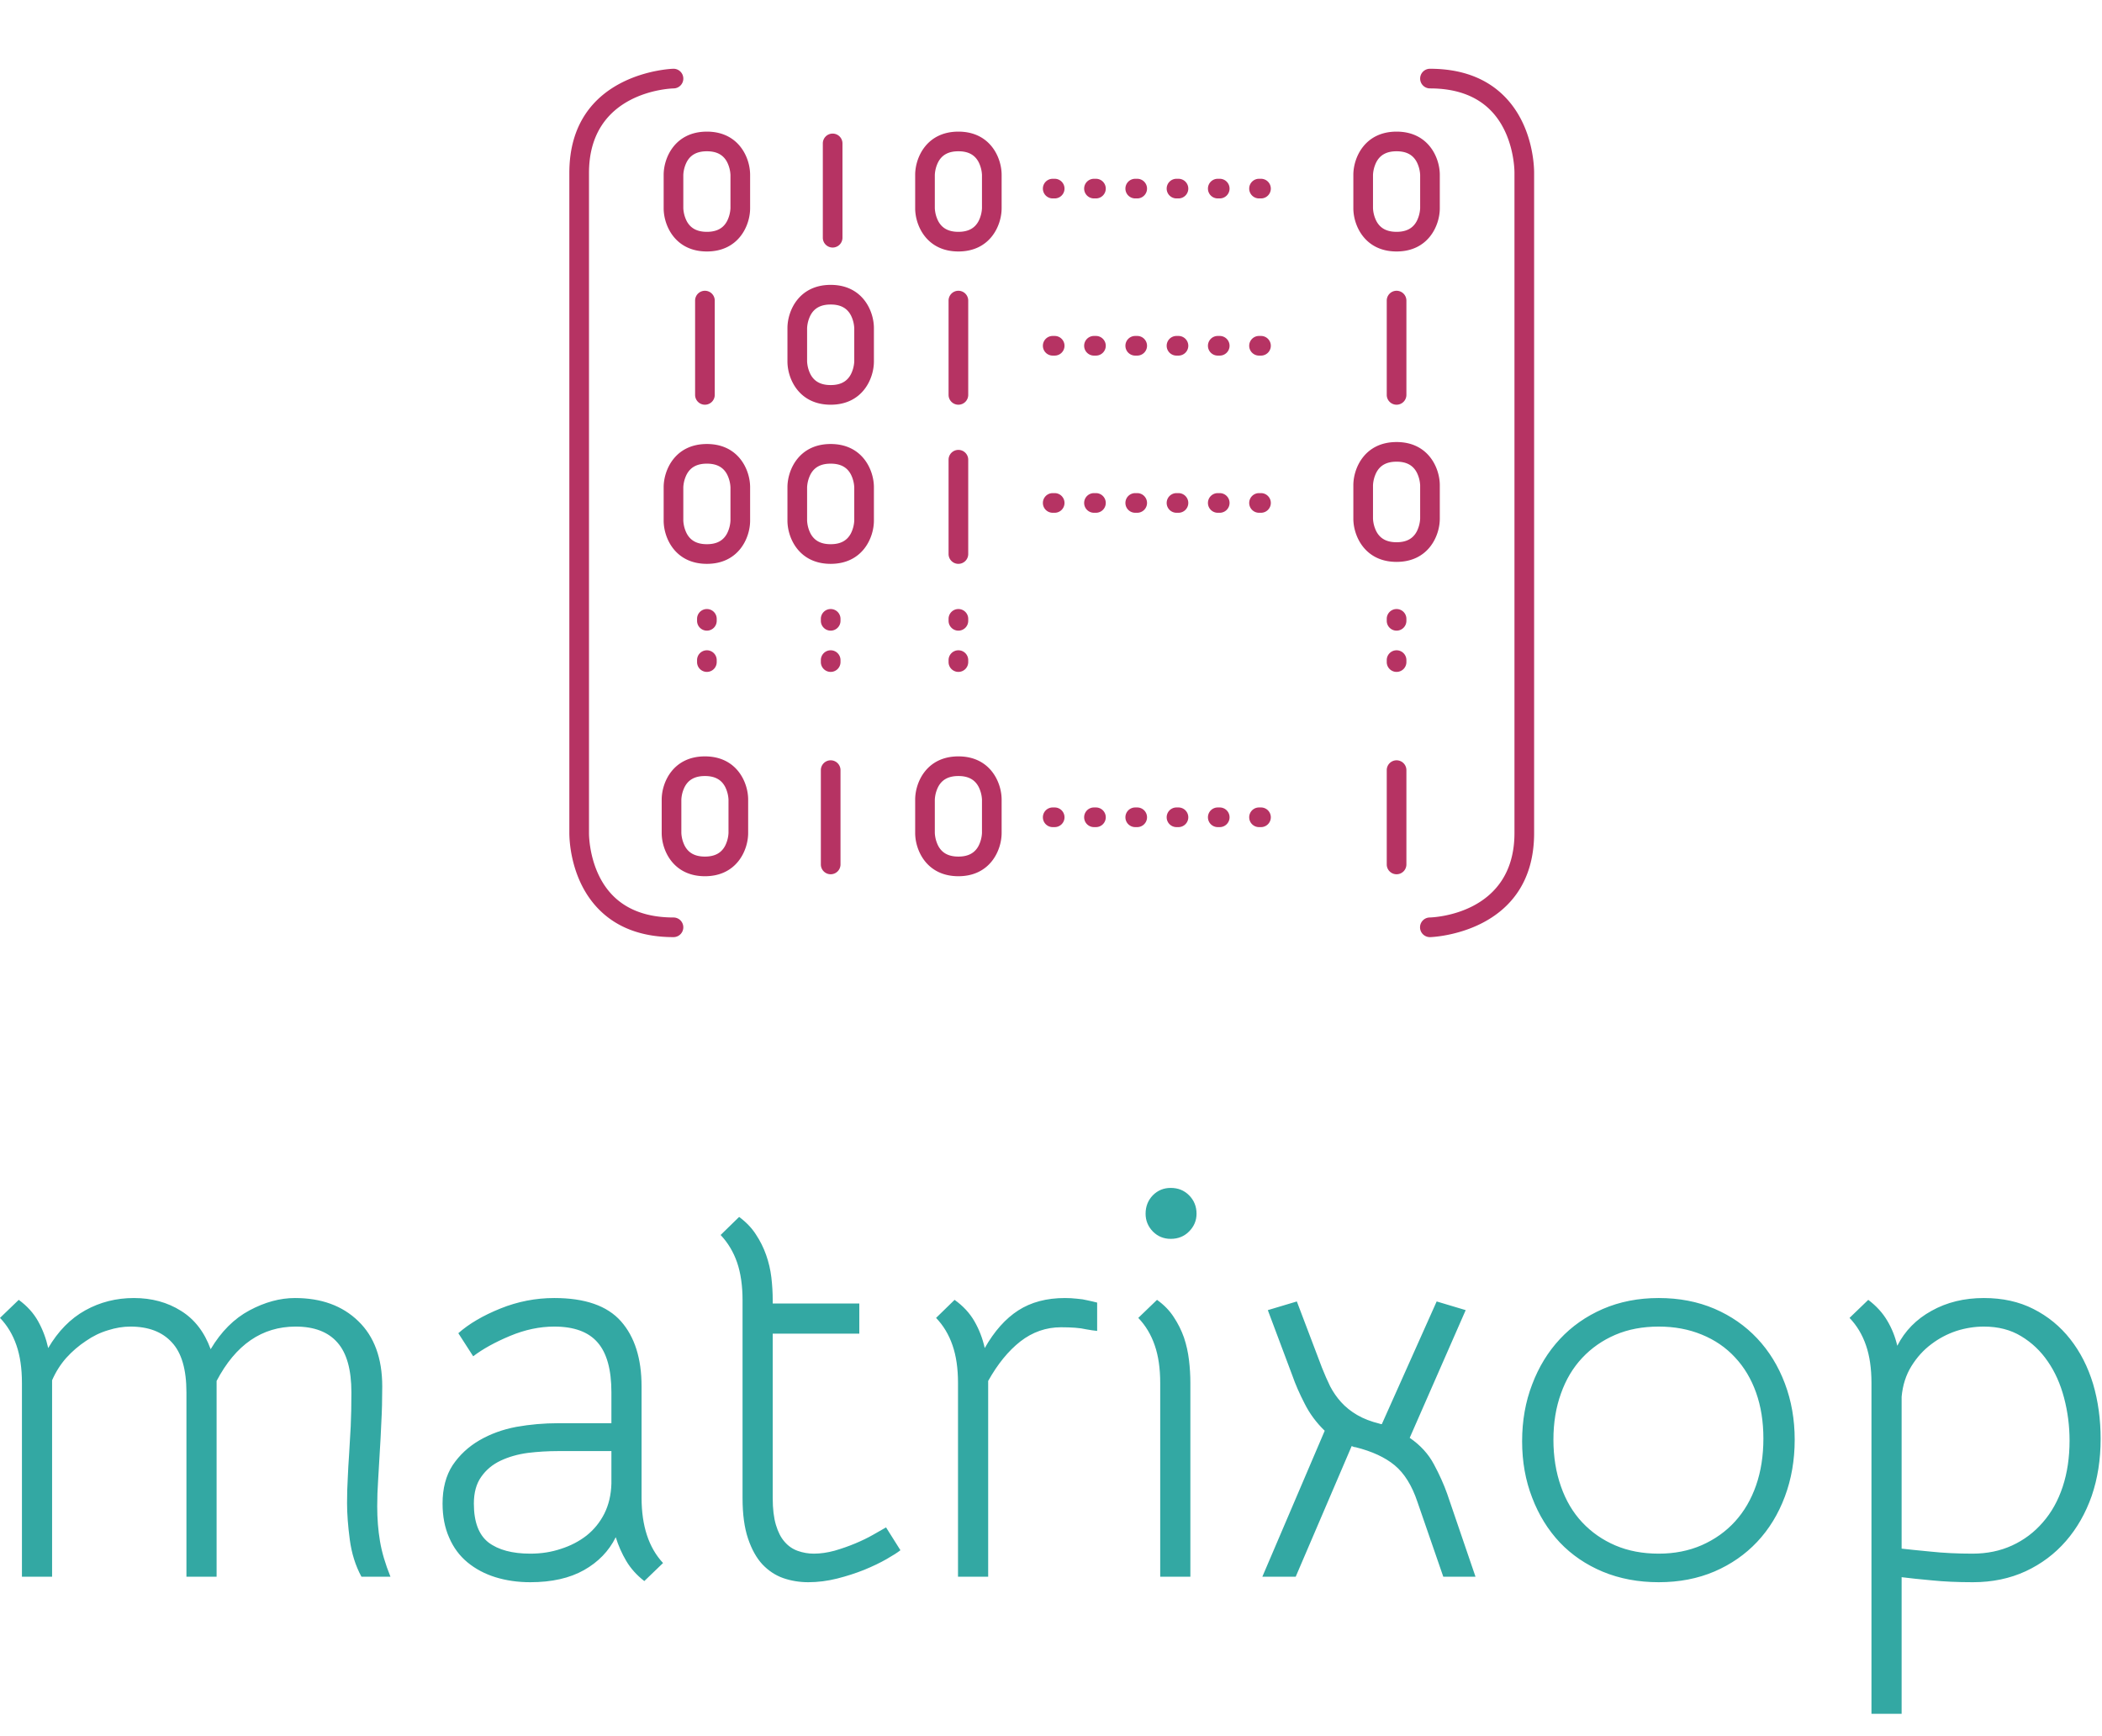 <?xml version="1.0" standalone="no"?>
<svg xmlns="http://www.w3.org/2000/svg" viewBox="0 0 92 76" width="92" height="76"><g fill="#b63363" color="#b63363" transform="translate(23.973 0) scale(0.086) "><svg width="512.0" height="512.0" x="0.0" y="0.0" viewBox="0 0 512 512"><title></title><g><path d="M64,477c-16,0-28.83-4.79-38.08-14.24C10.93,447.46,11,425.54,11,424V88c0-51.3,52.37-53,52.9-53a5,5,0,0,1,.21,10C62.22,45.05,21,46.62,21,88V424.1c0,.18-.17,19.24,12.12,31.72C40.42,463.24,50.81,467,64,467a5,5,0,0,1,0,10Z"></path><path d="M449,477a5,5,0,0,1-.11-10c1.89-.05,43.11-1.62,43.11-43V87.9c0-.18.17-19.24-12.12-31.72C472.58,48.76,462.19,45,449,45a5,5,0,0,1,0-10c16,0,28.83,4.79,38.08,14.24C502.07,64.54,502,86.46,502,88V424c0,51.3-52.37,53-52.9,53Z"></path><path d="M145,126a5,5,0,0,1-5-5V73a5,5,0,0,1,10,0v48A5,5,0,0,1,145,126Z"></path><path d="M80,206a5,5,0,0,1-5-5V153a5,5,0,0,1,10,0v48A5,5,0,0,1,80,206Z"></path><path d="M209,206a5,5,0,0,1-5-5V153a5,5,0,0,1,10,0v48A5,5,0,0,1,209,206Z"></path><path d="M209,287a5,5,0,0,1-5-5V234a5,5,0,0,1,10,0v48A5,5,0,0,1,209,287Z"></path><path d="M144,445a5,5,0,0,1-5-5V392a5,5,0,0,1,10,0v48A5,5,0,0,1,144,445Z"></path><path d="M81,128c-16.14,0-22-13.16-22-22V89c0-8.84,5.86-22,22-22s22,13.16,22,22v17C103,114.84,97.14,128,81,128Zm0-51c-5,0-8.33,1.8-10.28,5.49A16.25,16.25,0,0,0,69,89v17a16.27,16.27,0,0,0,1.72,6.51C72.67,116.2,76,118,81,118s8.33-1.8,10.28-5.49A16.25,16.25,0,0,0,93,106V89a16.27,16.27,0,0,0-1.72-6.51C89.33,78.8,86,77,81,77Zm17,29h0Z"></path><path d="M209,128c-16.14,0-22-13.16-22-22V89c0-8.84,5.86-22,22-22s22,13.16,22,22v17C231,114.84,225.14,128,209,128Zm0-51c-5,0-8.33,1.8-10.28,5.49A16.25,16.25,0,0,0,197,89v17a16.27,16.27,0,0,0,1.72,6.51C200.67,116.2,204,118,209,118s8.33-1.8,10.28-5.49A16.25,16.25,0,0,0,221,106V89a16.27,16.27,0,0,0-1.72-6.51C217.33,78.8,214,77,209,77Zm17,29h0Z"></path><path d="M432,206a5,5,0,0,1-5-5V153a5,5,0,0,1,10,0v48A5,5,0,0,1,432,206Z"></path><path d="M432,445a5,5,0,0,1-5-5V392a5,5,0,0,1,10,0v48A5,5,0,0,1,432,445Z"></path><path d="M432,128c-16.14,0-22-13.16-22-22V89c0-8.84,5.86-22,22-22s22,13.16,22,22v17C454,114.84,448.14,128,432,128Zm0-51c-5,0-8.33,1.8-10.28,5.49A16.25,16.25,0,0,0,420,89v17a16.27,16.27,0,0,0,1.72,6.51C423.67,116.2,427,118,432,118s8.33-1.8,10.28-5.49A16.25,16.25,0,0,0,444,106V89a16.27,16.27,0,0,0-1.72-6.51C440.33,78.8,437,77,432,77Zm17,29h0Z"></path><path d="M432,286c-16.14,0-22-13.16-22-22V247c0-8.84,5.86-22,22-22s22,13.16,22,22v17C454,272.84,448.14,286,432,286Zm0-51c-5,0-8.33,1.8-10.28,5.49A16.25,16.25,0,0,0,420,247v17a16.27,16.27,0,0,0,1.72,6.51C423.67,274.2,427,276,432,276s8.33-1.8,10.28-5.49A16.25,16.25,0,0,0,444,264V247a16.27,16.27,0,0,0-1.72-6.51C440.33,236.8,437,235,432,235Zm17,29h0Z"></path><path d="M144,206c-16.14,0-22-13.16-22-22V167c0-8.84,5.86-22,22-22s22,13.16,22,22v17C166,192.84,160.14,206,144,206Zm0-51c-5,0-8.33,1.8-10.28,5.49A16.25,16.25,0,0,0,132,167v17a16.27,16.27,0,0,0,1.72,6.51C135.67,194.2,139,196,144,196s8.33-1.8,10.28-5.49A16.25,16.25,0,0,0,156,184V167a16.27,16.27,0,0,0-1.72-6.51C152.33,156.8,149,155,144,155Zm17,29h0Z"></path><path d="M144,287c-16.14,0-22-13.16-22-22V248c0-8.84,5.86-22,22-22s22,13.16,22,22v17C166,273.84,160.14,287,144,287Zm0-51c-5,0-8.33,1.8-10.28,5.49A16.25,16.25,0,0,0,132,248v17a16.27,16.27,0,0,0,1.72,6.51C135.67,275.2,139,277,144,277s8.33-1.8,10.28-5.49A16.25,16.25,0,0,0,156,265V248a16.27,16.27,0,0,0-1.72-6.51C152.33,237.8,149,236,144,236Zm17,29h0Z"></path><path d="M81,287c-16.14,0-22-13.16-22-22V248c0-8.84,5.86-22,22-22s22,13.16,22,22v17C103,273.84,97.14,287,81,287Zm0-51c-5,0-8.33,1.8-10.28,5.49A16.25,16.25,0,0,0,69,248v17a16.27,16.27,0,0,0,1.72,6.51C72.67,275.2,76,277,81,277s8.33-1.8,10.28-5.49A16.25,16.25,0,0,0,93,265V248a16.27,16.27,0,0,0-1.72-6.51C89.33,237.8,86,236,81,236Zm17,29h0Z"></path><path d="M209,446c-16.14,0-22-13.16-22-22V407c0-8.84,5.86-22,22-22s22,13.16,22,22v17C231,432.84,225.14,446,209,446Zm0-51c-5,0-8.33,1.8-10.28,5.49A16.25,16.25,0,0,0,197,407v17a16.27,16.27,0,0,0,1.72,6.51C200.67,434.2,204,436,209,436s8.33-1.8,10.28-5.49A16.25,16.25,0,0,0,221,424V407a16.27,16.27,0,0,0-1.72-6.51C217.33,396.8,214,395,209,395Zm17,29h0Z"></path><path d="M80,446c-16.14,0-22-13.16-22-22V407c0-8.84,5.86-22,22-22s22,13.16,22,22v17C102,432.84,96.14,446,80,446Zm0-51c-5,0-8.33,1.8-10.28,5.49A16.25,16.25,0,0,0,68,407v17a16.27,16.27,0,0,0,1.72,6.51C71.67,434.2,75,436,80,436s8.33-1.8,10.28-5.49A16.25,16.25,0,0,0,92,424V407a16.27,16.27,0,0,0-1.72-6.51C88.33,396.8,85,395,80,395Zm17,29h0Z"></path><path d="M363,101h-1a5,5,0,0,1,0-10h1a5,5,0,0,1,0,10Zm-21,0h-1a5,5,0,0,1,0-10h1a5,5,0,0,1,0,10Zm-21,0h-1a5,5,0,0,1,0-10h1a5,5,0,0,1,0,10Zm-21,0h-1a5,5,0,0,1,0-10h1a5,5,0,0,1,0,10Zm-21,0h-1a5,5,0,0,1,0-10h1a5,5,0,0,1,0,10Zm-21,0h-1a5,5,0,0,1,0-10h1a5,5,0,0,1,0,10Z"></path><path d="M363,181h-1a5,5,0,0,1,0-10h1a5,5,0,0,1,0,10Zm-21,0h-1a5,5,0,0,1,0-10h1a5,5,0,0,1,0,10Zm-21,0h-1a5,5,0,0,1,0-10h1a5,5,0,0,1,0,10Zm-21,0h-1a5,5,0,0,1,0-10h1a5,5,0,0,1,0,10Zm-21,0h-1a5,5,0,0,1,0-10h1a5,5,0,0,1,0,10Zm-21,0h-1a5,5,0,0,1,0-10h1a5,5,0,0,1,0,10Z"></path><path d="M363,261h-1a5,5,0,0,1,0-10h1a5,5,0,0,1,0,10Zm-21,0h-1a5,5,0,0,1,0-10h1a5,5,0,0,1,0,10Zm-21,0h-1a5,5,0,0,1,0-10h1a5,5,0,0,1,0,10Zm-21,0h-1a5,5,0,0,1,0-10h1a5,5,0,0,1,0,10Zm-21,0h-1a5,5,0,0,1,0-10h1a5,5,0,0,1,0,10Zm-21,0h-1a5,5,0,0,1,0-10h1a5,5,0,0,1,0,10Z"></path><path d="M363,421h-1a5,5,0,0,1,0-10h1a5,5,0,0,1,0,10Zm-21,0h-1a5,5,0,0,1,0-10h1a5,5,0,0,1,0,10Zm-21,0h-1a5,5,0,0,1,0-10h1a5,5,0,0,1,0,10Zm-21,0h-1a5,5,0,0,1,0-10h1a5,5,0,0,1,0,10Zm-21,0h-1a5,5,0,0,1,0-10h1a5,5,0,0,1,0,10Zm-21,0h-1a5,5,0,0,1,0-10h1a5,5,0,0,1,0,10Z"></path><path d="M432,342a5,5,0,0,1-5-5v-1a5,5,0,0,1,10,0v1A5,5,0,0,1,432,342Zm0-21a5,5,0,0,1-5-5v-1a5,5,0,0,1,10,0v1A5,5,0,0,1,432,321Z"></path><path d="M209,342a5,5,0,0,1-5-5v-1a5,5,0,0,1,10,0v1A5,5,0,0,1,209,342Zm0-21a5,5,0,0,1-5-5v-1a5,5,0,0,1,10,0v1A5,5,0,0,1,209,321Z"></path><path d="M144,342a5,5,0,0,1-5-5v-1a5,5,0,0,1,10,0v1A5,5,0,0,1,144,342Zm0-21a5,5,0,0,1-5-5v-1a5,5,0,0,1,10,0v1A5,5,0,0,1,144,321Z"></path><path d="M81,342a5,5,0,0,1-5-5v-1a5,5,0,0,1,10,0v1A5,5,0,0,1,81,342Zm0-21a5,5,0,0,1-5-5v-1a5,5,0,0,1,10,0v1A5,5,0,0,1,81,321Z"></path></g></svg></g><path fill="#33a8a3" fill-rule="nonzero" d="M9.48 17.02L8.16 17.02L8.16 8.95Q8.16 7.44 7.52 6.76Q6.89 6.07 5.71 6.07L5.71 6.07Q5.23 6.07 4.73 6.23Q4.22 6.38 3.76 6.70Q3.29 7.01 2.90 7.44Q2.52 7.87 2.28 8.42L2.28 8.42L2.28 8.54L2.28 17.02L0.96 17.02L0.96 8.54Q0.96 7.58 0.72 6.89Q0.48 6.19 0 5.69L0 5.69L0.82 4.90Q1.37 5.30 1.67 5.84Q1.97 6.38 2.11 7.01L2.11 7.01Q2.76 5.90 3.73 5.36Q4.70 4.82 5.86 4.82L5.86 4.82Q7.03 4.82 7.92 5.38Q8.81 5.93 9.22 7.06L9.22 7.06Q9.91 5.90 10.92 5.36Q11.93 4.82 12.91 4.82L12.91 4.82Q14.64 4.82 15.68 5.83Q16.73 6.84 16.73 8.69L16.73 8.69Q16.73 9.55 16.69 10.26Q16.66 10.97 16.62 11.59Q16.58 12.22 16.55 12.79Q16.51 13.37 16.51 13.94L16.51 13.94Q16.51 14.74 16.63 15.46Q16.75 16.18 17.09 17.02L17.09 17.02L15.82 17.02Q15.43 16.30 15.31 15.40Q15.19 14.50 15.19 13.80L15.19 13.80Q15.19 13.22 15.22 12.72Q15.24 12.22 15.28 11.65Q15.31 11.09 15.35 10.44Q15.38 9.79 15.38 8.95L15.38 8.95Q15.38 7.46 14.77 6.77Q14.16 6.07 12.94 6.07L12.94 6.07Q10.73 6.07 9.48 8.45L9.48 8.45L9.48 8.69L9.48 17.02ZM23.21 17.26L23.21 17.26Q22.39 17.26 21.68 17.04Q20.98 16.82 20.46 16.39Q19.94 15.96 19.66 15.31Q19.37 14.66 19.37 13.82L19.37 13.82Q19.37 12.82 19.81 12.14Q20.26 11.47 20.98 11.05Q21.70 10.63 22.60 10.46Q23.50 10.30 24.43 10.30L24.43 10.30L26.76 10.30L26.76 8.95Q26.76 7.46 26.16 6.77Q25.56 6.07 24.26 6.07L24.26 6.07Q23.30 6.07 22.32 6.48Q21.34 6.89 20.71 7.37L20.71 7.37L20.06 6.36Q20.76 5.74 21.90 5.28Q23.04 4.82 24.26 4.82L24.26 4.82Q26.28 4.82 27.18 5.84Q28.08 6.86 28.08 8.69L28.08 8.69L28.08 13.56Q28.08 15.41 29.02 16.42L29.02 16.42L28.20 17.21Q27.70 16.82 27.41 16.33Q27.12 15.84 26.95 15.29L26.95 15.29Q26.50 16.20 25.56 16.73Q24.62 17.26 23.21 17.26ZM23.21 16.01L23.21 16.01Q23.93 16.01 24.55 15.80Q25.18 15.60 25.67 15.22Q26.16 14.83 26.45 14.26Q26.74 13.68 26.76 12.94L26.76 12.94L26.76 11.52L24.43 11.52Q23.76 11.52 23.10 11.60Q22.44 11.69 21.91 11.94Q21.38 12.19 21.06 12.65Q20.74 13.10 20.74 13.82L20.74 13.82Q20.74 15.02 21.38 15.52Q22.03 16.01 23.21 16.01ZM32.50 13.58L32.50 4.92Q32.50 3.96 32.26 3.26Q32.02 2.57 31.54 2.06L31.54 2.06L32.35 1.27Q32.81 1.61 33.08 2.03Q33.36 2.45 33.53 2.93Q33.70 3.41 33.76 3.91Q33.82 4.42 33.82 4.92L33.82 4.92L33.82 5.06L37.61 5.06L37.61 6.38L33.82 6.38L33.82 13.58Q33.82 14.28 33.96 14.75Q34.10 15.22 34.34 15.49Q34.58 15.77 34.92 15.89Q35.26 16.01 35.62 16.01L35.62 16.01Q36.05 16.01 36.53 15.88Q37.01 15.74 37.44 15.56Q37.87 15.38 38.22 15.18Q38.57 14.98 38.78 14.86L38.78 14.86L39.41 15.86Q39.22 16.01 38.80 16.25Q38.38 16.49 37.82 16.72Q37.27 16.94 36.64 17.10Q36 17.26 35.38 17.26L35.38 17.26Q34.80 17.26 34.28 17.08Q33.77 16.90 33.37 16.48Q32.98 16.06 32.74 15.35Q32.50 14.64 32.50 13.58L32.50 13.58ZM48.02 5.02L48.02 6.26Q47.81 6.24 47.54 6.19L47.54 6.19Q47.33 6.14 47.05 6.12Q46.78 6.10 46.44 6.10L46.44 6.10Q45.46 6.10 44.66 6.72Q43.87 7.34 43.25 8.45L43.25 8.45L43.25 8.54L43.25 17.02L41.93 17.02L41.93 8.54Q41.93 7.58 41.69 6.89Q41.45 6.19 40.97 5.69L40.97 5.69L41.78 4.90Q42.34 5.30 42.65 5.84Q42.96 6.38 43.10 7.01L43.10 7.01Q43.73 5.90 44.57 5.36Q45.41 4.82 46.61 4.82L46.61 4.82Q46.87 4.82 47.14 4.85Q47.40 4.87 47.59 4.92L47.59 4.92Q47.83 4.97 48.02 5.02L48.02 5.02ZM49.82 5.69L50.64 4.90Q51.10 5.23 51.37 5.65Q51.65 6.07 51.82 6.55Q51.98 7.03 52.04 7.54Q52.10 8.04 52.10 8.54L52.10 8.54L52.10 17.02L50.78 17.02L50.78 8.54Q50.78 7.58 50.54 6.89Q50.30 6.19 49.82 5.69L49.82 5.69ZM50.14 1.13L50.14 1.13Q50.14 0.65 50.46 0.32Q50.78 0 51.24 0L51.24 0Q51.72 0 52.04 0.32Q52.37 0.65 52.37 1.13L52.37 1.13Q52.37 1.58 52.04 1.91Q51.72 2.23 51.24 2.23L51.24 2.23Q50.78 2.23 50.46 1.91Q50.14 1.58 50.14 1.13ZM56.71 17.02L55.25 17.02L57.98 10.63Q57.43 10.10 57.10 9.44Q56.76 8.78 56.57 8.23L56.57 8.23L55.49 5.35L56.76 4.97L57.86 7.87Q58.03 8.30 58.22 8.69Q58.42 9.07 58.70 9.38Q58.99 9.70 59.40 9.94Q59.81 10.18 60.38 10.32L60.38 10.32Q60.41 10.34 60.48 10.34L60.48 10.34L62.88 4.97L64.15 5.35L61.70 10.94Q62.40 11.42 62.76 12.10Q63.12 12.77 63.34 13.39L63.34 13.39L64.58 17.02L63.17 17.02L62.04 13.75Q61.68 12.67 61.04 12.14Q60.41 11.62 59.33 11.35L59.33 11.35Q59.26 11.35 59.16 11.30L59.16 11.30L56.71 17.02ZM72.60 17.26L72.60 17.26Q71.26 17.26 70.15 16.80Q69.05 16.34 68.27 15.52Q67.49 14.69 67.06 13.56Q66.62 12.43 66.62 11.09L66.62 11.09Q66.62 9.74 67.06 8.60Q67.49 7.46 68.27 6.62Q69.05 5.78 70.15 5.30Q71.26 4.82 72.60 4.82L72.60 4.82Q73.94 4.82 75.04 5.29Q76.13 5.76 76.91 6.59Q77.69 7.42 78.12 8.56Q78.55 9.70 78.55 11.02L78.55 11.02Q78.55 12.36 78.12 13.51Q77.69 14.66 76.91 15.49Q76.13 16.32 75.04 16.79Q73.94 17.26 72.60 17.26ZM72.60 6.07L72.60 6.07Q71.54 6.07 70.70 6.43Q69.86 6.79 69.25 7.44Q68.64 8.09 68.32 9.00Q67.99 9.91 67.99 11.02L67.99 11.02Q67.99 12.14 68.32 13.07Q68.64 13.99 69.25 14.64Q69.86 15.29 70.70 15.65Q71.54 16.01 72.60 16.01L72.60 16.01Q73.63 16.01 74.48 15.64Q75.34 15.26 75.94 14.60Q76.54 13.94 76.86 13.02Q77.18 12.10 77.18 10.97L77.18 10.97Q77.18 9.86 76.86 8.96Q76.54 8.06 75.94 7.42Q75.34 6.77 74.48 6.42Q73.63 6.07 72.60 6.07ZM86.83 4.82L86.83 4.82Q88.06 4.82 89.00 5.30Q89.95 5.78 90.61 6.62Q91.27 7.46 91.61 8.58Q91.94 9.70 91.94 10.99L91.94 10.99Q91.94 12.34 91.55 13.48Q91.15 14.62 90.42 15.46Q89.69 16.30 88.66 16.78Q87.62 17.26 86.35 17.26L86.35 17.26Q85.34 17.26 84.56 17.18Q83.78 17.11 83.23 17.04L83.23 17.04L83.23 23.02L81.91 23.02L81.91 8.54Q81.91 7.58 81.67 6.89Q81.43 6.19 80.95 5.69L80.95 5.69L81.77 4.90Q82.30 5.30 82.60 5.81Q82.90 6.31 83.04 6.91L83.04 6.91Q83.54 5.93 84.54 5.38Q85.54 4.82 86.83 4.82ZM86.83 6.07L86.83 6.07Q86.23 6.07 85.63 6.26Q85.03 6.46 84.53 6.84Q84.02 7.22 83.66 7.80Q83.30 8.38 83.23 9.14L83.23 9.14L83.23 15.79Q83.66 15.84 84.50 15.92Q85.34 16.01 86.33 16.01L86.33 16.01Q87.29 16.01 88.07 15.65Q88.85 15.29 89.41 14.64Q89.98 13.99 90.28 13.08Q90.58 12.17 90.58 11.06L90.58 11.06Q90.58 10.10 90.34 9.19Q90.10 8.28 89.63 7.60Q89.16 6.91 88.46 6.49Q87.77 6.07 86.83 6.07Z" transform="translate(0, 52)"></path></svg>